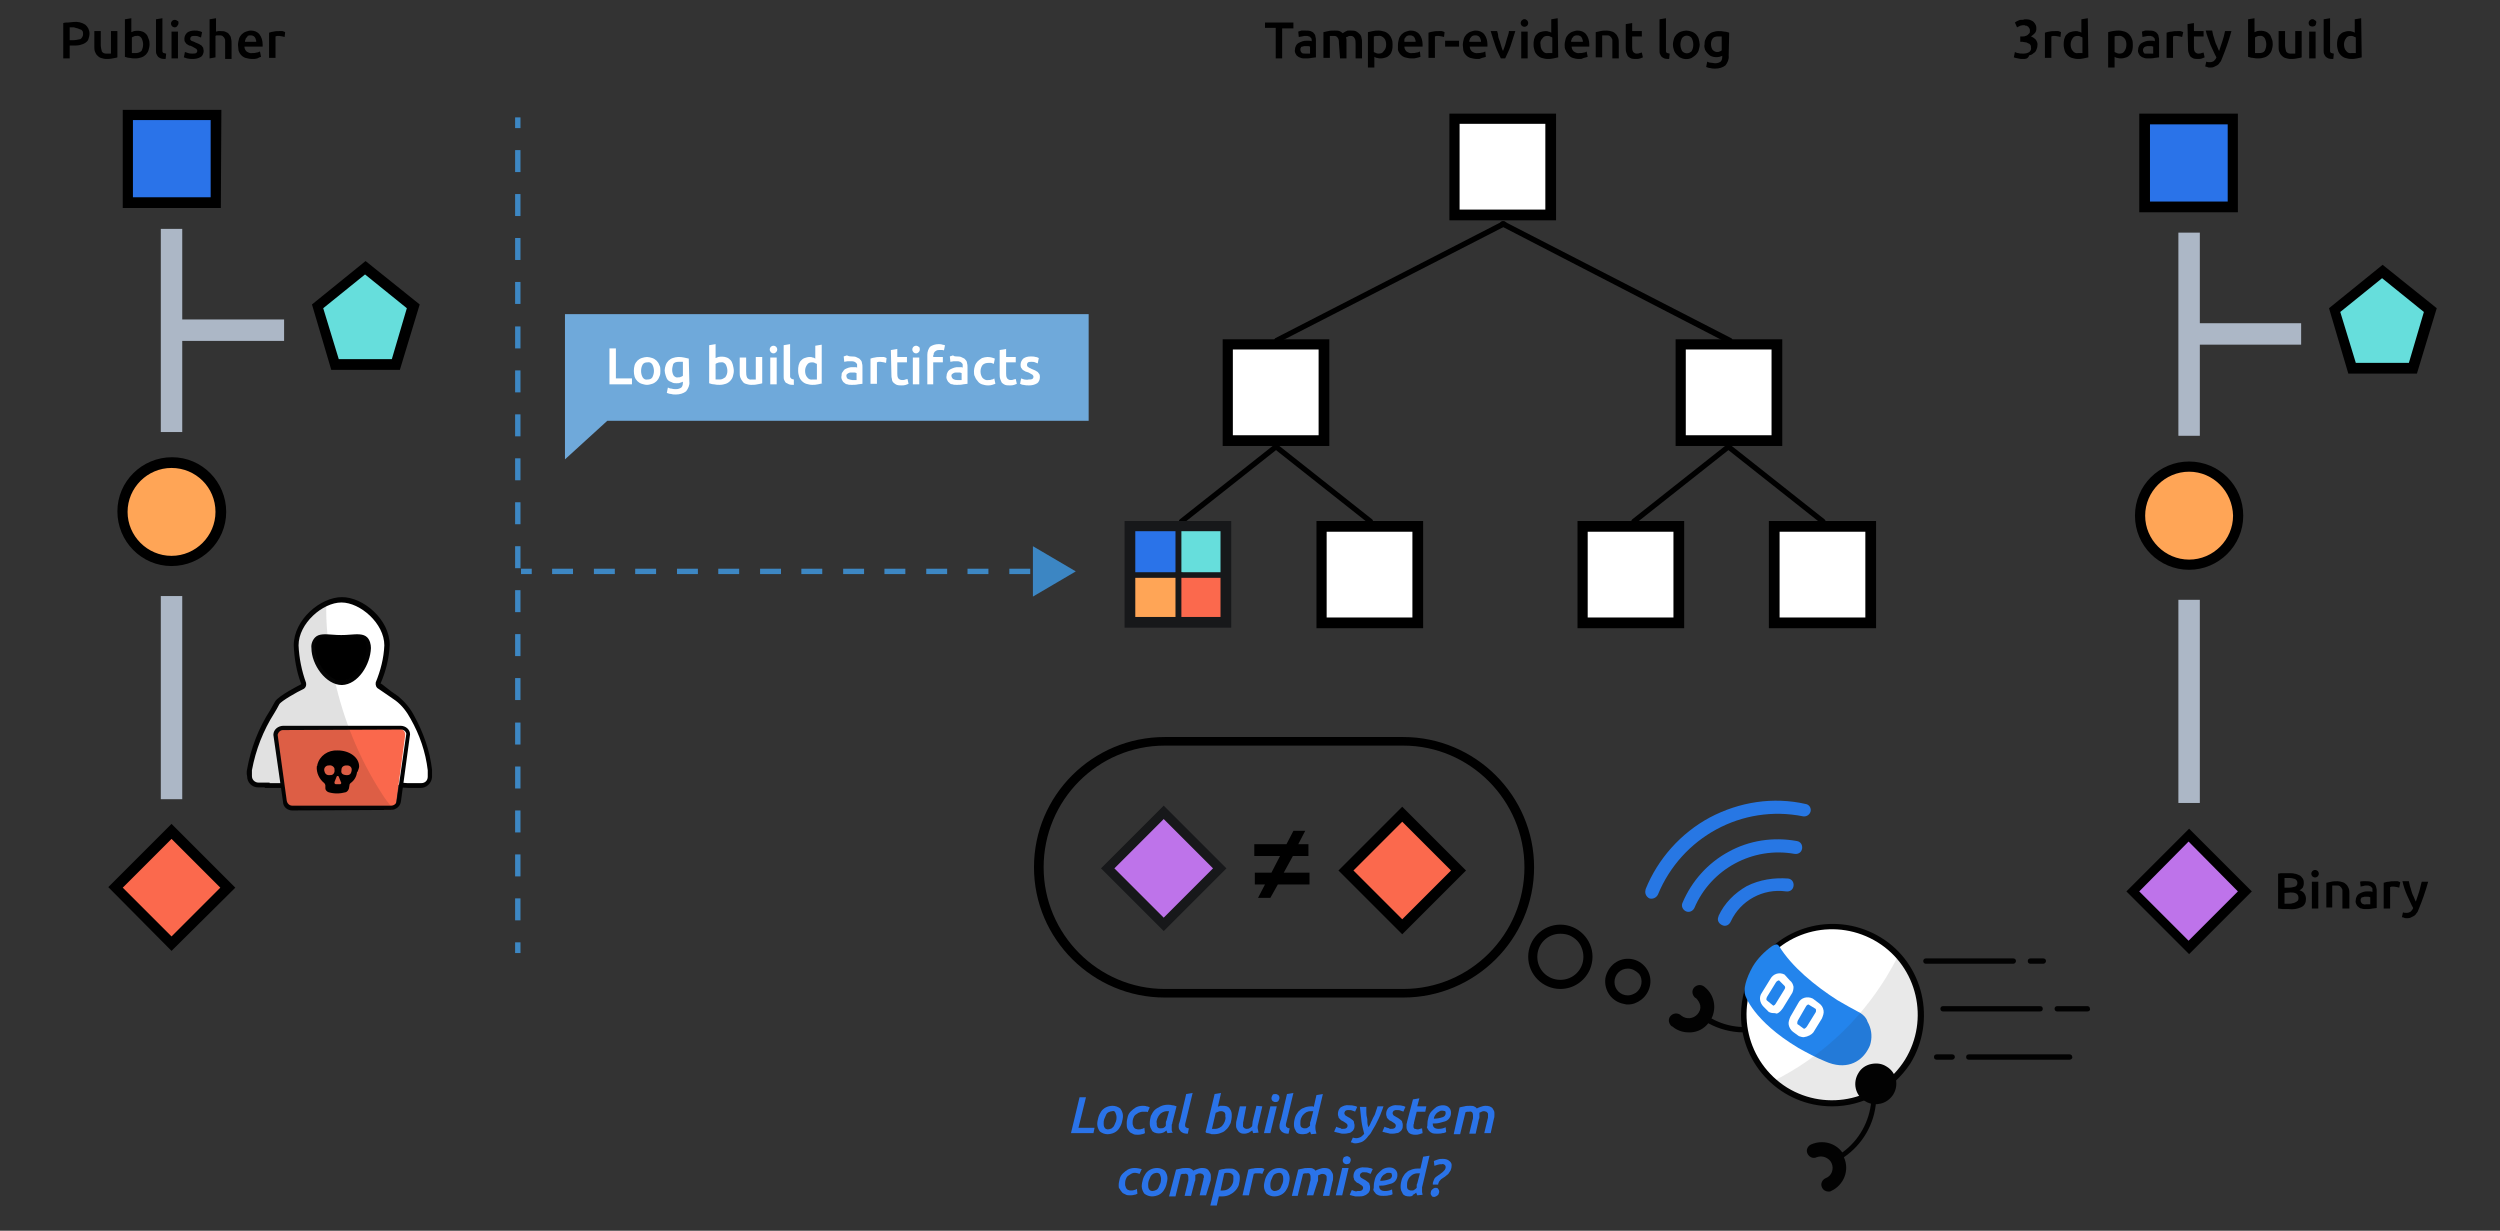 <svg enable-background="new 0 0 466.4 229.6" viewBox="0 0 466.4 229.6" xmlns="http://www.w3.org/2000/svg" xmlns:xlink="http://www.w3.org/1999/xlink"><rect x="0" y="0" width="466.4" height="229.6" fill="#333333" stroke="none"/><clipPath id="a"><path d="m58.3 118.2h11v9.6h-11z"/></clipPath><path d="m13.7 4.1c.8-.1 1.6.1 2.2.5.5.4.8 1 .8 1.7 0 .3-.1.7-.2 1s-.3.5-.6.7-.6.3-1 .4-.9.1-1.3.1h-.6v2.4h-1.2v-6.6c.3-.1.6-.1.9-.1zm.1 1c-.3 0-.6 0-.8 0v2.4h.6c.5 0 .9-.1 1.4-.2.3-.2.5-.6.5-.9 0-.2 0-.4-.1-.6-.1-.1-.2-.3-.4-.3-.2-.1-.3-.1-.5-.2-.3-.1-.5-.1-.7-.2z"/><path d="m21.9 10.7c-.2.1-.5.1-.9.2s-.8.1-1.2.1c-.3 0-.7-.1-1-.2s-.5-.3-.7-.5-.3-.5-.4-.7c-.1-.3-.1-.6-.1-.9v-2.9h1.2v2.6c0 .4.1.8.2 1.2.2.3.5.4.8.4h.5.4v-4.2h1.2z"/><path d="m27.9 8.3c0 .4-.1.7-.2 1.1-.1.3-.3.6-.5.8s-.5.4-.8.5-.7.2-1.1.2-.7 0-1.1-.1c-.3 0-.6-.1-.9-.2v-7l1.2-.2v2.6c.2-.1.3-.1.5-.2.5-.1 1.1-.1 1.6.1.3.1.5.3.7.5s.3.5.4.8c.2.4.2.8.2 1.1zm-1.2 0c0-.4-.1-.8-.3-1.2-.2-.3-.6-.5-.9-.4-.2 0-.4 0-.5.1-.1 0-.3.1-.4.2v2.9h.3.5c.4 0 .8-.2 1-.4.2-.4.3-.8.3-1.2z"/><path d="m30.9 11c-.3 0-.6 0-.9-.1-.2-.1-.4-.2-.5-.3s-.2-.3-.3-.5-.1-.4-.1-.7v-5.8l1.2-.2v5.8.4c0 .1.1.2.1.2.1.1.1.1.2.1s.2.1.4.1z"/><path d="m33.3 4.3c0 .2-.1.4-.2.5-.1.2-.3.3-.5.3s-.4-.1-.5-.2-.2-.3-.2-.5.1-.4.2-.5.3-.2.5-.2.4.1.5.2c.2 0 .2.2.2.4zm-.1 6.6h-1.2v-5h1.2z"/><path d="m35.9 10c.2 0 .5 0 .7-.1.1-.1.2-.2.2-.4s-.1-.3-.2-.4c-.2-.1-.5-.3-.7-.4s-.4-.2-.6-.2c-.2-.1-.3-.2-.5-.3-.1-.1-.2-.3-.3-.4-.1-.2-.1-.4-.1-.6 0-.4.2-.8.5-1.1.4-.3.9-.4 1.4-.4.3 0 .6 0 .8.1.2 0 .4.1.6.2l-.2 1c-.2-.1-.3-.1-.5-.2s-.5-.1-.7-.1-.4 0-.6.1c-.1.1-.2.2-.2.4v.2s.1.1.2.2.2.1.3.1c.1.1.3.1.4.2.2.1.5.2.7.3s.3.2.5.3c.1.1.2.3.3.4 0 .2.1.4.1.6 0 .4-.2.9-.5 1.1-.5.3-1 .4-1.5.4-.4 0-.7 0-1.1-.1l-.6-.2.2-1 .6.2c.3.1.6.1.8.1z"/><path d="m39.1 10.9v-7.3l1.2-.2v2.5c.1 0 .3-.1.4-.1h.5c.3 0 .7 0 1 .2.3.1.5.3.6.5.2.2.3.5.3.7.1.3.1.6.1 1v2.8h-1.2v-2.8c0-.2 0-.5 0-.7s-.1-.3-.2-.5c-.1-.1-.2-.2-.3-.3-.2-.1-.3-.1-.5-.1s-.3 0-.5 0c-.1 0-.2 0-.3.1v4z"/><path d="m44.4 8.4c0-.4.1-.8.2-1.2.1-.3.3-.6.5-.8s.5-.4.8-.5.6-.2.9-.2c.6 0 1.2.2 1.6.7s.6 1.2.6 1.9v.2.2h-3.4c0 .4.2.7.4.9.3.2.7.4 1.1.3.3 0 .5 0 .8-.1.2 0 .4-.1.6-.2l.2 1c-.1 0-.2.1-.3.1l-.4.2-.5.1c-.2 0-.4 0-.5 0-.4 0-.8-.1-1.2-.2-.6-.2-1.1-.7-1.3-1.4 0-.3-.1-.7-.1-1zm3.4-.6c0-.2 0-.3-.1-.5 0-.1-.1-.3-.2-.4s-.2-.2-.3-.2c-.1-.1-.3-.1-.5-.1s-.3 0-.5.1c0 .1-.1.2-.2.3s-.2.2-.2.4c-.1.1-.1.3-.1.4z"/><path d="m53.1 6.9c-.1 0-.3-.1-.4-.1-.2 0-.4-.1-.6-.1-.1 0-.3 0-.4 0l-.3.1v4h-1.2v-4.7c.3-.1.6-.2.8-.2.4-.1.8-.1 1.1-.1h.3.3l.3.1.2.1z"/><path d="m271.4 22.2h18v18h-18z" fill="#fff"/><path d="m290.3 41.1h-19.9v-19.9h19.9zm-18-2h16v-16h-16z"/><path d="m238.1 64.1c-.2 0-.4-.1-.4-.3-.1-.2 0-.5.2-.7l42.4-21.8c.2-.1.5 0 .7.2.1.2 0 .5-.2.7l-42.5 21.8c-.1 0-.1.1-.2.1z"/><path d="m322.7 64.1c-.1 0-.1 0-.2 0l-42.4-21.9c-.2-.1-.3-.4-.2-.7.1-.2.4-.3.7-.2l42.4 21.8c.2.1.3.4.2.7-.1.2-.3.3-.5.3z"/><path d="m313.5 64.2h18v18h-18z" fill="#fff"/><path d="m332.5 83.2h-19.9v-19.9h19.9zm-18-2h16v-16h-16z"/><path d="m295.2 98.2h18v18h-18z" fill="#fff"/><path d="m314.2 117.2h-19.9v-20h19.9zm-18-2h16v-16h-16z"/><path d="m331 98.2h18v18h-18z" fill="#fff"/><path d="m350 117.2h-20v-20h20zm-18-2h16v-16h-16z"/><path d="m304.8 97.8c-.3 0-.5-.2-.5-.5 0-.1.1-.3.2-.4l17.7-14c.2-.2.5-.1.7.1.2.2.1.5-.1.7l-17.7 14c-.1.1-.2.1-.3.1z"/><path d="m340.1 97.8c-.1 0-.2 0-.3-.1l-17.7-14c-.2-.2-.3-.5-.1-.7s.5-.3.7-.1l17.7 14c.2.2.3.5.1.7-.1.2-.2.2-.4.2z"/><path d="m229.1 64.2h18v18h-18z" fill="#fff"/><path d="m248 83.2h-19.9v-19.9h19.9zm-18-2h16v-16h-16z"/><path d="m220.4 97.8c-.3 0-.5-.2-.5-.5 0-.1.1-.3.2-.4l17.7-14c.2-.2.5-.1.7.1.2.2.1.5-.1.7l-17.7 14c-.1.1-.2.1-.3.1z"/><path d="m255.7 97.8c-.1 0-.2 0-.3-.1l-17.7-14c-.2-.2-.3-.5-.1-.7s.5-.3.7-.1l17.7 14c.2.2.2.5.1.7s-.3.2-.4.2z"/><path d="m246.6 98.2h18v18h-18z" fill="#fff"/><path d="m265.5 117.2h-19.9v-20h19.9zm-18-2h16v-16h-16z"/><path d="m211.2 98.5h8.9v8.9h-8.9z" fill="#2a73e9"/><path d="m220.6 107.8h-9.9v-9.8h9.9zm-8.9-1h7.9v-7.8h-7.9z" fill="#17181a"/><path d="m219.9 98.5h8.9v8.9h-8.9z" fill="#66dedc"/><path d="m229.2 107.8h-9.9v-9.8h9.9zm-8.8-1h7.9v-7.8h-7.9z" fill="#17181a"/><path d="m211.2 107.3h8.9v8.9h-8.9z" fill="#ffa556"/><path d="m220.6 116.7h-9.9v-9.9h9.9zm-8.9-1h7.9v-7.9h-7.9z" fill="#17181a"/><path d="m219.9 107.3h8.9v8.9h-8.9z" fill="#fb694d"/><path d="m229.2 116.7h-9.9v-9.9h9.9zm-8.8-1h7.9v-7.9h-7.9z" fill="#17181a"/><path d="m229.7 117.1h-19.9v-19.9h19.9zm-17.9-2h15.9v-16h-15.9z" fill="#17181a"/><path d="m203.1 78.5h-89.8l-7.9 7.2v-27.1h97.7z" fill="#6fa9da"/><path d="m117.9 70.6v1.1h-4.2v-6.7h1.2v5.6z" fill="#fff"/><path d="m123.2 69.2c0 .4 0 .7-.2 1.1-.1.3-.3.6-.5.8s-.5.4-.8.5-.7.2-1 .2-.7-.1-1-.2-.6-.3-.8-.5-.4-.5-.5-.8c-.2-.7-.2-1.5 0-2.2.1-.3.3-.6.5-.8s.5-.4.8-.5.7-.2 1-.2.7.1 1 .2.6.3.8.5.4.5.5.8c.2.3.2.7.2 1.1zm-1.2 0c0-.4-.1-.8-.3-1.2-.2-.3-.5-.5-.9-.4-.4 0-.7.1-.9.4-.4.7-.4 1.7 0 2.4.2.3.5.5.9.4.4 0 .7-.1.9-.4.2-.4.3-.8.3-1.2z" fill="#fff"/><path d="m128.6 71.2c.1.6-.2 1.3-.6 1.8-.5.4-1.2.6-1.9.6-.3 0-.6 0-.9-.1-.3 0-.5-.1-.8-.2l.2-1c.2.1.4.2.7.2.3.1.6.1.8.1.4 0 .7-.1 1-.3.2-.2.3-.5.3-.9v-.2c-.1.1-.3.1-.5.2s-.4.1-.7.1-.6 0-.9-.2c-.3-.1-.5-.2-.7-.4s-.3-.5-.4-.8-.2-.7-.2-1 .1-.7.2-1 .3-.6.5-.8.5-.4.8-.5.7-.2 1-.2c.4 0 .7 0 1.1.1.3.1.6.1.9.2zm-3.2-2.2c0 .4.1.8.3 1.1.2.2.5.4.8.3.2 0 .4 0 .5-.1.1 0 .3-.1.4-.2v-2.6h-.3c-.2 0-.3 0-.5 0-.4 0-.8.1-1 .4-.1.4-.2.7-.2 1.1z" fill="#fff"/><path d="m136.9 69.2c0 .4-.1.7-.2 1.1-.1.3-.3.6-.5.8s-.5.4-.8.5-.7.2-1.1.2-.7 0-1.1-.1c-.3 0-.6-.1-.9-.2v-7.1l1.2-.2v2.6c.2-.1.3-.1.5-.2.5-.1 1.1-.1 1.6.1.3.1.5.3.7.5s.3.5.4.8c.1.4.2.8.2 1.2zm-1.2 0c0-.4-.1-.8-.3-1.2-.2-.3-.6-.5-.9-.4-.2 0-.4 0-.6.1-.1 0-.3.1-.4.2v2.9h.3.5c.4 0 .7-.2 1-.4.3-.4.4-.8.4-1.2z" fill="#fff"/><path d="m142.2 71.5c-.2.1-.5.1-.9.2s-.8.1-1.2.1c-.3 0-.7-.1-1-.2s-.5-.3-.6-.5c-.2-.2-.3-.5-.4-.7-.1-.3-.1-.6-.1-.9v-2.8h1.2v2.6c0 .4 0 .8.2 1.2.2.2.5.4.8.3h.4.4v-4.2h1.2z" fill="#fff"/><path d="m145 65.2c0 .2-.1.4-.2.5-.3.3-.7.3-1 0-.1-.1-.2-.3-.2-.5s.1-.4.2-.5.3-.2.5-.2.4.1.5.2.2.3.2.5zm-.1 6.5h-1.2v-5h1.2z" fill="#fff"/><path d="m148.1 71.8c-.3 0-.6 0-.9-.1-.2-.1-.4-.2-.6-.3-.1-.1-.2-.3-.3-.5s-.1-.4-.1-.7v-5.8l1.2-.2v5.8.3c0 .1.1.2.1.2l.2.2c.1 0 .3.1.4.1z" fill="#fff"/><path d="m153.5 71.5c-.3.1-.6.1-.9.2-.4.1-.7.1-1.1.1s-.7-.1-1.1-.2c-.3-.1-.6-.3-.8-.5s-.4-.5-.5-.8-.2-.7-.2-1.1 0-.7.1-1.1c.1-.3.2-.6.4-.8s.4-.4.7-.5.6-.2.9-.2c.2 0 .4 0 .6.1.2 0 .3.1.5.2v-2.4l1.2-.2v7.2zm-3.3-2.3c0 .4.1.9.4 1.2.2.3.6.5 1 .4h.5.3v-2.9c-.1-.1-.3-.1-.4-.2-.2-.1-.4-.1-.5-.1-.4 0-.7.1-.9.4-.3.4-.4.8-.4 1.2z" fill="#fff"/><path d="m158.9 66.5c.3 0 .7 0 1 .2.2.1.5.2.6.4.2.2.3.4.3.6.1.3.1.5.1.8v3.1l-.8.1c-.4.1-.8.1-1.2.1-.3 0-.6 0-.8-.1-.2 0-.4-.1-.6-.3-.2-.1-.3-.3-.4-.5s-.2-.5-.1-.8c0-.3 0-.5.2-.7.1-.2.3-.4.4-.5.2-.1.4-.2.7-.3s.5-.1.8-.1h.4c.2 0 .3 0 .4.1v-.2c0-.1 0-.3 0-.4s-.1-.2-.2-.3-.2-.2-.3-.2c-.2-.1-.3-.1-.5-.1s-.5 0-.8 0c-.2 0-.4.1-.6.1l-.1-1c.2-.1.4-.1.6-.2.4.2.7.2.9.2zm.1 4.4h.8v-1.3l-.3-.1c-.1 0-.3 0-.4 0h-.4c-.1 0-.2 0-.4.1-.1.1-.2.1-.3.2s-.1.2-.1.3c0 .2.1.5.3.6.3.1.6.2.8.2z" fill="#fff"/><path d="m165.3 67.7c-.1 0-.3-.1-.4-.1-.2 0-.4-.1-.6-.1-.1 0-.3 0-.4 0l-.3.1v4h-1.2v-4.7c.3-.1.6-.2.8-.2.4-.1.8-.1 1.1-.1h.3.3l.3.1.2.1z" fill="#fff"/><path d="m166.2 65.3 1.2-.2v1.5h1.8v1h-1.8v2.1c0 .3 0 .6.2.9.2.2.4.3.7.3.2 0 .4 0 .6-.1.1 0 .3-.1.4-.1l.2.9c-.2.1-.3.1-.5.2-.3.1-.5.1-.8.1s-.6 0-.9-.1c-.2-.1-.4-.2-.6-.4s-.3-.4-.3-.7c-.1-.3-.1-.6-.1-.9z" fill="#fff"/><path d="m171.6 65.2c0 .2-.1.4-.2.5-.3.3-.7.3-1 0-.1-.1-.2-.3-.2-.5s.1-.4.2-.5.3-.2.5-.2.4.1.5.2c.2.1.2.3.2.5zm-.1 6.5h-1.2v-5h1.2z" fill="#fff"/><path d="m175.1 64.2c.2 0 .5 0 .7.1.2 0 .3.1.5.1l-.2 1c-.1-.1-.2-.1-.4-.1s-.3 0-.5 0-.3 0-.5.1c-.1.1-.2.1-.3.2s-.1.2-.2.3c0 .1 0 .3-.1.4v.3h1.8v1h-1.8v4.1h-1.1v-5.5c0-.6.2-1.1.5-1.5.4-.3 1-.5 1.6-.5z" fill="#fff"/><path d="m178.5 66.5c.3 0 .7 0 1 .2.2.1.5.2.6.4.2.2.3.4.3.6.1.3.1.5.1.8v3.1l-.8.1c-.4.1-.8.1-1.2.1-.3 0-.6 0-.8-.1-.2 0-.5-.1-.6-.3-.2-.1-.3-.3-.4-.5s-.2-.5-.1-.8c0-.3.1-.5.2-.7s.3-.4.5-.5.4-.2.7-.3.5-.1.8-.1h.4c.2 0 .3 0 .4.1v-.2c0-.1 0-.3 0-.4s-.1-.2-.2-.3-.2-.2-.3-.2c-.2-.1-.3-.1-.5-.1s-.5 0-.7 0-.4.1-.6.1l-.1-1c.2-.1.4-.1.6-.2.2.2.5.2.7.2zm.1 4.4h.8v-1.3l-.3-.1c-.1 0-.3 0-.4 0s-.3 0-.4 0-.2 0-.4.1c-.1.1-.2.1-.3.2s-.1.2-.1.3c0 .2.1.4.3.6.4.2.6.2.8.2z" fill="#fff"/><path d="m181.7 69.2c0-.3.1-.7.2-1s.3-.6.5-.8.5-.4.8-.6c.3-.1.7-.2 1-.2.5 0 .9.1 1.4.3l-.2 1c-.1-.1-.3-.1-.5-.2-.2 0-.4 0-.5 0-.4 0-.8.1-1.1.4-.5.7-.5 1.7 0 2.4.3.3.7.5 1.1.4.2 0 .4 0 .6-.1.2 0 .3-.1.5-.2l.2 1c-.2.1-.4.1-.6.2-.3.1-.5.1-.8.1-.4 0-.8-.1-1.1-.2s-.6-.3-.8-.6c-.2-.2-.4-.5-.5-.8-.2-.3-.2-.7-.2-1.1z" fill="#fff"/><path d="m186.5 65.3 1.2-.2v1.5h1.8v1h-1.8v2.1c0 .3 0 .6.2.9.2.2.4.3.6.3s.4 0 .6-.1c.1 0 .3-.1.4-.1l.2.9c-.2.1-.3.1-.5.2-.3.1-.5.1-.8.1s-.6 0-.9-.1c-.2-.1-.4-.2-.6-.4-.1-.2-.2-.4-.3-.7s-.1-.6-.1-.9z" fill="#fff"/><path d="m191.9 70.8c.2 0 .5 0 .7-.1.1-.1.2-.2.2-.4s-.1-.3-.2-.4c-.2-.1-.5-.3-.7-.4l-.6-.2c-.2-.1-.3-.2-.5-.3-.1-.1-.2-.3-.3-.4-.1-.2-.1-.4-.1-.6 0-.4.2-.8.5-1.1.4-.3.9-.4 1.4-.4.3 0 .6 0 .9.1.2 0 .4.1.6.2l-.2 1c-.2-.1-.3-.1-.5-.2s-.5-.1-.7-.1-.4 0-.6.1c-.1.1-.2.2-.2.4v.2s.1.1.1.2c.1.1.2.1.3.2s.3.1.4.2c.2.1.5.2.7.3s.3.2.5.3c.1.1.2.3.3.4.1.2.1.4.1.6 0 .4-.2.9-.5 1.1-.5.3-1 .4-1.5.4-.4 0-.7 0-1.1-.1-.2 0-.4-.1-.6-.2l.2-1c.2.1.4.1.6.2.2 0 .5.1.8 0z" fill="#fff"/><path d="m377.5 11c-.2 0-.4 0-.5 0l-.5-.1-.5-.1c-.1 0-.2-.1-.3-.1l.2-1c.2.1.4.2.6.2.3.1.6.1 1 .1s.8-.1 1.1-.3c.2-.2.4-.5.3-.8 0-.2 0-.4-.1-.5s-.2-.3-.4-.3c-.2-.1-.3-.2-.5-.2s-.4-.1-.6-.1h-.4v-1h.5c.2 0 .3 0 .5-.1.1 0 .3-.1.4-.2s.2-.2.3-.3.1-.3.1-.5c0-.1 0-.3-.1-.4s-.1-.2-.2-.3-.2-.1-.3-.2c-.1 0-.3 0-.4-.1-.3 0-.5 0-.8.1-.2.1-.4.2-.6.3l-.4-.9c.1-.1.2-.1.3-.2s.3-.1.4-.2c.2-.1.3-.1.5-.1s.4 0 .6-.1c.3 0 .7 0 1 .1.2.1.5.2.7.4s.3.4.4.6.1.5.1.7c0 .3-.1.6-.3.8s-.4.4-.7.6c.3.1.6.3.9.6.2.3.4.7.3 1.1 0 .3-.1.6-.2.8-.1.3-.3.5-.5.6-.2.2-.5.4-.8.4-.3.7-.7.7-1.1.7z"/><path d="m384.4 6.9c-.1 0-.3-.1-.4-.1-.2 0-.4-.1-.6-.1-.1 0-.3 0-.4 0l-.3.1v4h-1.2v-4.7c.3-.1.6-.2.8-.2.4-.1.8-.1 1.1-.1h.3.3l.3.1.2.1z"/><path d="m389.6 10.7c-.3.1-.6.1-.9.2-.4.1-.7.1-1.1.1s-.7-.1-1.1-.2c-.3-.1-.6-.3-.8-.5s-.4-.5-.5-.8c-.1-.4-.2-.7-.2-1.1s0-.7.1-1.1c.1-.3.2-.6.4-.8s.4-.4.7-.5.7-.2 1-.2c.2 0 .4 0 .6.1.2 0 .3.1.5.2v-2.5l1.2-.2zm-3.3-2.4c0 .4.1.9.4 1.2.2.3.6.5 1 .4h.5.3v-2.9c-.1-.1-.3-.1-.4-.2-.2-.1-.4-.1-.5-.1-.4 0-.7.1-.9.4-.3.4-.4.8-.4 1.2z"/><path d="m397.9 8.3c0 .4 0 .7-.1 1.1-.1.3-.2.6-.4.8s-.4.4-.7.5-.6.2-1 .2c-.2 0-.4 0-.7-.1-.2 0-.3-.1-.5-.2v2h-1.2v-6.6c.7-.2 1.3-.3 2-.3.4 0 .7.1 1.1.2.3.1.6.3.8.5s.4.5.5.8c.2.4.2.8.2 1.1zm-1.2 0c0-.4-.1-.9-.4-1.2s-.7-.5-1.1-.4h-.3c-.1 0-.2 0-.4.1v2.9c.1.1.3.1.4.2.2.1.4.1.5.1.4 0 .7-.1.9-.4.3-.4.4-.8.4-1.3z"/><path d="m400.8 5.7c.3 0 .7 0 1 .1.2.1.5.2.6.4.2.2.3.4.3.6.1.3.1.5.1.8v3.1l-.8.1c-.4.1-.8.1-1.2.1-.3 0-.6 0-.8-.1s-.4-.1-.6-.3c-.2-.1-.3-.3-.4-.5s-.2-.5-.1-.8c0-.3.1-.5.2-.7s.3-.4.5-.5.4-.2.7-.3.5-.1.8-.1h.4c.2 0 .3 0 .5.1 0-.1 0-.3 0-.4s-.1-.2-.2-.3-.2-.2-.3-.2c-.2-.1-.3-.1-.5-.1-.3 0-.5 0-.8.1-.2 0-.4.1-.5.1l-.1-1c.2-.1.4-.1.6-.2zm.1 4.3h.8v-1.3l-.3-.1c-.3 0-.5 0-.8 0-.1 0-.2.1-.4.1-.1.1-.2.1-.3.3-.1.1-.1.2-.1.4s.1.4.3.6z"/><path d="m407.1 6.9c-.1 0-.3-.1-.4-.1-.2 0-.4-.1-.6-.1-.1 0-.3 0-.4 0l-.3.1v4h-1.2v-4.7c.3-.1.6-.2.9-.2.4-.1.7-.1 1.1-.1h.3.3l.3.1.2.1z"/><path d="m408.1 4.5 1.2-.2v1.5h1.8v1h-1.8v2c0 .3 0 .6.2.9.2.2.4.3.6.3s.4 0 .6-.1l.4-.1.2.9c-.2.1-.3.1-.5.2s-.5.1-.7.1c-.3 0-.6 0-.9-.1-.2-.1-.4-.2-.6-.4-.1-.2-.2-.4-.3-.7s-.1-.6-.1-.9z"/><path d="m416.3 5.8c-.5 1.8-1.1 3.5-1.8 5.2-.1.3-.2.5-.4.7-.1.2-.3.4-.5.5s-.4.2-.6.3-.5.1-.7.1-.4 0-.5-.1c-.1 0-.3-.1-.4-.1l.2-.9c.2.1.5.1.7.1.3 0 .5-.1.7-.2.2-.2.4-.4.5-.7-.4-.7-.7-1.5-1.1-2.3-.3-.9-.7-1.8-.9-2.7h1.2c.1.3.1.6.2.9s.2.6.3 1 .2.6.4 1 .2.6.4.9c.2-.6.4-1.2.6-1.8s.4-1.3.5-1.9z"/><path d="m424 8.3c0 .4-.1.7-.2 1.1-.1.3-.3.6-.5.8s-.5.4-.8.5-.7.2-1.1.2-.7 0-1.1-.1c-.3 0-.6-.1-.9-.2v-7l1.2-.2v2.6c.2-.1.3-.1.5-.2.5-.1 1.1-.1 1.6.1.3.1.5.3.7.5s.3.5.4.8c.2.4.2.8.2 1.1zm-1.2 0c0-.4-.1-.8-.3-1.2-.2-.3-.6-.5-.9-.4-.2 0-.4 0-.5.1-.1 0-.3.1-.4.2v2.9h.3.5c.4 0 .8-.1 1-.4.2-.4.3-.8.3-1.2z"/><path d="m429.4 10.7c-.2.1-.5.1-.9.2s-.8.1-1.2.1c-.3 0-.7-.1-1-.2s-.5-.3-.7-.5-.3-.5-.4-.7c-.1-.3-.1-.6-.1-.9v-2.9h1.2v2.6c0 .4.1.8.2 1.2.2.3.5.4.8.4h.5.4v-4.2h1.2z"/><path d="m432.1 4.3c0 .2-.1.4-.2.5-.3.2-.7.2-1 0-.1-.1-.2-.3-.2-.5s.1-.4.2-.5c.3-.3.7-.3 1 0 .2.1.3.3.2.5zm-.1 6.6h-1.2v-5h1.2z"/><path d="m435.3 11c-.3 0-.6 0-.9-.1-.2-.1-.4-.2-.5-.3s-.2-.3-.3-.5-.1-.4-.1-.7v-5.8l1.2-.2v5.8.4c0 .1.1.2.1.2.1.1.1.1.2.1s.2.1.4.1z"/><path d="m440.6 10.7c-.3.1-.6.1-.9.2-.4.1-.7.1-1.1.1s-.7-.1-1.1-.2c-.3-.1-.6-.3-.8-.5s-.4-.5-.5-.8c-.1-.4-.2-.7-.2-1.1s0-.7.1-1.1c.1-.3.2-.6.4-.8s.4-.4.7-.5.6-.2 1-.2c.2 0 .4 0 .6.1.2 0 .3.1.5.2v-2.5l1.2-.2zm-3.3-2.4c0 .4.1.9.4 1.2.2.3.6.5 1 .4h.5.3v-2.9c-.1-.1-.3-.1-.4-.2-.2-.1-.4-.1-.5-.1-.4 0-.7.1-.9.4-.3.4-.4.8-.4 1.2z"/><path d="m427 169.6h-1.1c-.3 0-.6-.1-.9-.1v-6.5l.5-.1h.5.5.5c.4 0 .8 0 1.1.1.3 0 .6.2.9.3.2.1.4.3.6.6s.2.6.2.9-.1.6-.2.8c-.2.2-.4.4-.6.5.4.1.7.3.9.6s.3.6.3 1c0 .6-.2 1.2-.8 1.5-.8.4-1.6.5-2.4.4zm-.8-4h.9c.4 0 .7-.1 1.1-.2.4-.2.5-.7.3-1.1-.1-.1-.2-.2-.3-.3-.3-.1-.7-.2-1.1-.2h-.5-.4zm0 1v2h.4.4c.2 0 .5 0 .7-.1.2 0 .4-.1.6-.2s.3-.2.4-.3c.1-.2.1-.3.1-.5 0-.3-.1-.6-.4-.8-.4-.2-.7-.2-1.1-.2z"/><path d="m432.6 163c0 .2-.1.4-.2.5s-.3.2-.5.2-.4-.1-.5-.2-.2-.3-.2-.5.1-.4.2-.5.3-.2.5-.2.4.1.5.2.2.3.2.5zm-.1 6.5h-1.2v-5h1.2z"/><path d="m434 164.7c.3-.1.6-.1.9-.2.4-.1.8-.1 1.2-.1.3 0 .7.1 1 .2s.5.3.7.5.3.5.4.7c.1.3.1.6.1.9v2.8h-1.3v-2.7c0-.2 0-.5 0-.7s-.1-.3-.2-.5c-.1-.1-.2-.2-.3-.3-.2-.1-.3-.1-.5-.1h-.5-.4v4.1h-1.1z"/><path d="m441.3 164.4c.3 0 .7 0 1 .1.5.1.9.5 1 1 .1.3.1.5.1.8v3.1l-.8.1c-.4.1-.8.1-1.2.1-.3 0-.6 0-.8-.1-.2 0-.4-.1-.6-.3-.2-.1-.3-.3-.4-.5s-.2-.5-.1-.8c0-.3.1-.5.2-.7s.3-.4.5-.5.4-.2.7-.3.5-.1.8-.1h.4c.2 0 .3 0 .5.1v-.2c0-.1 0-.3 0-.4s-.1-.2-.2-.3-.2-.2-.3-.2c-.2-.1-.3-.1-.5-.1s-.5 0-.7.1c-.2 0-.4.1-.5.1l-.1-.9c.2-.1.4-.1.6-.1-.2 0 .1 0 .4 0zm.1 4.3h.8v-1.3l-.3-.1c-.1 0-.3 0-.4 0h-.4c-.1 0-.2.1-.4.1-.1 0-.2.1-.2.2-.1.1-.1.2-.1.4s.1.4.3.6c.2.1.5.2.7.1z"/><path d="m447.6 165.6c-.1 0-.3-.1-.4-.1-.2 0-.4-.1-.6-.1-.1 0-.3 0-.4 0l-.3.1v4h-1.2v-4.8c.3-.1.6-.2.9-.2.4-.1.7-.1 1.1-.1h.3.3l.3.1.2.1z"/><path d="m453 164.5c-.5 1.8-1.1 3.5-1.8 5.2-.1.3-.2.5-.4.7-.1.2-.3.4-.5.5s-.4.2-.6.3-.5.1-.7.1-.4 0-.5-.1c-.1 0-.3-.1-.4-.1l.2-.9c.2.1.4.1.7.1s.5-.1.7-.2c.2-.2.4-.4.5-.7-.4-.7-.7-1.5-1.1-2.3-.4-.9-.7-1.8-.9-2.7h1.2c.1.3.1.6.2.9s.2.6.3 1 .2.6.4 1 .2.6.4.9c.2-.6.4-1.2.6-1.8s.3-1.3.5-1.9z"/><path d="m400.2 22.2h16.4v16.4h-16.4z" fill="#2a73e9"/><path d="m417.5 39.6h-18.4v-18.4h18.4zm-16.4-2h14.5v-14.4h-14.5z"/><path d="m444.5 50.7 8.9 7.2-3.2 10.8h-11.4l-3.2-10.8z" fill="#66dedc"/><path d="m450.9 69.7h-12.8l-3.6-12.2 10-8.1 10.1 8.1zm-11.4-2h9.9l2.8-9.5-7.8-6.3-7.8 6.3z"/><path d="m429.3 60.3h-18.9v-16.9h-4v37.9h4v-17h18.9z" fill="#acb7c6"/><path d="m406.4 111.9h4v37.9h-4z" fill="#acb7c6"/><path d="m400.9 158.9h14.8v14.8h-14.8z" fill="#be73ea" transform="matrix(.707 -.707 .707 .707 1.975 337.45)"/><path d="m408.4 178-11.7-11.7 11.7-11.7 11.7 11.7zm-9.3-11.7 9.2 9.2 9.2-9.2-9.2-9.3z"/><circle cx="408.4" cy="96.2" fill="#ffa556" r="9.2"/><path d="m408.4 106.3c-5.6 0-10.1-4.5-10.1-10.1s4.5-10.1 10.1-10.1 10.1 4.5 10.1 10.1c0 5.6-4.6 10.1-10.1 10.1zm0-18.3c-4.5 0-8.2 3.7-8.2 8.2s3.7 8.2 8.2 8.2 8.2-3.7 8.2-8.2c-.1-4.5-3.7-8.2-8.2-8.2z"/><g fill="#2a73e9"><path d="m204.2 210.4-.2 1h-4.2l1.6-6.7h1.2l-1.4 5.7z"/><path d="m206.6 211.6c-.5 0-1-.2-1.4-.5-.3-.4-.5-.9-.5-1.4 0-.4.1-.8.2-1.2s.3-.8.5-1.1.5-.6.9-.8.8-.3 1.3-.3 1 .2 1.4.5c.3.4.5.9.5 1.4 0 .4-.1.8-.2 1.2s-.3.8-.5 1.1-.5.6-.9.8-.9.3-1.3.3zm.9-4.3c-.2 0-.5.1-.7.2s-.4.3-.5.6c-.1.2-.2.5-.3.7-.1.3-.1.5-.1.8s0 .5.2.8c.1.2.4.3.6.3s.5-.1.7-.2c.2-.2.4-.3.5-.6.1-.2.2-.5.3-.7.1-.3.1-.5.1-.8s-.1-.5-.2-.8-.4-.4-.6-.3z"/><path d="m210.2 209.5c0-.4.1-.8.2-1.2s.3-.7.6-1 .6-.5.9-.7c.4-.2.8-.3 1.3-.3.2 0 .5 0 .7.1.2 0 .4.1.6.2l-.4.9c-.1-.1-.3-.1-.4-.1-.2 0-.3 0-.5 0-.3 0-.5.1-.8.2-.2.1-.4.3-.6.4-.2.2-.3.4-.4.7s-.1.6-.1.8 0 .3.1.5c0 .1.1.3.2.4s.2.2.3.2c.2.1.4.1.5.1.2 0 .4 0 .6-.1.2 0 .3-.1.5-.2l.1 1c-.2.1-.4.2-.6.2-.3.1-.6.1-.8.1-.3 0-.6 0-.9-.2-.2-.1-.5-.2-.6-.4-.2-.2-.3-.4-.4-.6-.1-.3-.1-.6-.1-1z"/><path d="m218.7 209.5c0 .1 0 .2-.1.3v.5s0 .4 0 .5c0 .2.1.4.2.5l-1 .1c-.1-.2-.1-.3-.2-.5-.2.2-.4.3-.6.4-.5.2-1.1.2-1.6 0-.2-.1-.4-.2-.5-.4s-.2-.4-.3-.6c-.1-.3-.1-.5-.1-.8 0-.4.1-.9.2-1.3.2-.4.4-.8.7-1.1s.7-.5 1.1-.7.9-.3 1.4-.3c.3 0 .5 0 .8.1.3 0 .5.1.8.2zm-.6-2.2c-.1 0-.3 0-.4 0-.3 0-.6.1-.8.2s-.5.3-.6.5c-.2.2-.3.5-.4.7-.1.3-.2.6-.1.8v.4c0 .1.1.2.1.3.1.1.1.2.2.2.1.1.3.1.4.1.2 0 .4 0 .6-.1s.3-.2.4-.4c0-.2 0-.3 0-.5 0-.1 0-.3.1-.4z"/><path d="m221.6 211.5c-.3 0-.5 0-.8-.1-.2-.1-.4-.2-.5-.3s-.2-.3-.3-.4c-.1-.2-.1-.4-.1-.6s0-.4.1-.6.1-.4.2-.7l1.1-4.7 1.2-.2-.6 2.5c-.2.8-.4 1.7-.6 2.5 0 .1-.1.3-.1.4s-.1.3-.1.4v.3c0 .2.1.3.3.4.1 0 .2.1.4.1z"/><path d="m228.1 206.3c.3 0 .5 0 .8.1.2.1.4.2.5.4s.3.4.3.6c.1.2.1.5.1.8 0 .4-.1.9-.2 1.3-.2.4-.4.8-.7 1.1s-.6.6-1 .7c-.4.2-.9.3-1.4.3h-.3c-.1 0-.3 0-.4-.1-.2 0-.3-.1-.5-.1s-.3-.1-.4-.2l1.7-7.1 1.2-.2-.6 2.6c.1-.1.3-.1.4-.2zm-1.4 4.3c.3 0 .6-.1.8-.2s.5-.3.6-.5c.2-.2.3-.5.4-.7.1-.3.2-.6.1-.9 0-.1 0-.3 0-.4s-.1-.2-.1-.3c-.1-.1-.2-.2-.3-.2-.1-.1-.3-.1-.4-.1-.2 0-.3 0-.5.1s-.3.1-.5.2l-.7 3h.2z"/><path d="m235.5 206.4-.7 3c0 .1-.1.3-.1.4-.1.3-.1.7 0 1 0 .2.1.4.1.5l-1 .1c0-.1-.1-.2-.1-.2 0-.1 0-.2-.1-.3-.2.1-.4.3-.6.4-.3.1-.5.2-.8.2-.2 0-.5 0-.7-.1s-.4-.2-.5-.4c-.1-.1-.2-.3-.3-.5s-.1-.4-.1-.6c0-.3 0-.6.1-.9l.6-2.6h1.2l-.5 2.6c-.1.3-.1.5-.1.8v.3s0 .2.1.2l.2.2c.1 0 .2.1.3.1.2 0 .4 0 .6-.1s.3-.2.5-.4c0-.3.1-.6.1-.9l.7-2.9z"/><path d="m237 211.4h-1.2l1.2-5h1.2zm.9-5.8c-.2 0-.3-.1-.5-.2-.1-.1-.2-.3-.2-.5s.1-.4.2-.6.3-.2.6-.2c.2 0 .3.1.5.2.1.1.2.3.2.5s-.1.4-.2.6c-.2.2-.4.2-.6.2z"/><path d="m240.4 211.5c-.3 0-.5 0-.8-.1-.2-.1-.4-.2-.5-.3s-.2-.3-.3-.4c-.1-.2-.1-.4-.1-.6s0-.4.1-.6c0-.2.1-.4.2-.7l1.1-4.7 1.2-.2-.6 2.5c-.2.8-.4 1.7-.6 2.5 0 .1-.1.3-.1.4s-.1.3-.1.4v.3s0 .2.1.2l.2.2c.1 0 .2.1.4.1z"/><path d="m243.1 211.6c-.3 0-.5 0-.8-.1-.2-.1-.4-.2-.5-.4s-.2-.4-.3-.6c-.1-.3-.1-.5-.1-.8 0-.4.1-.9.2-1.2.1-.4.4-.8.6-1.1.3-.3.6-.6 1-.7.4-.2.9-.3 1.4-.3h.2c.1 0 .2 0 .3.1l.5-2.2 1.2-.2-1.3 5.5c0 .1-.1.3-.1.4v.4c0 .4.1.7.2 1.1l-1 .1c-.1-.2-.1-.3-.2-.5-.2.2-.4.3-.6.4-.1 0-.4.1-.7.1zm1.9-4.3c-.1 0-.3 0-.5 0-.3 0-.6.1-.8.2s-.4.3-.6.5-.3.5-.4.7c-.1.3-.1.5-.1.8v.4c0 .1.1.2.1.3.1.1.2.2.3.2.1.1.3.1.4.1.2 0 .4 0 .5-.1.2-.1.3-.2.5-.4 0-.1 0-.3 0-.4s0-.3.1-.4z"/><path d="m250.4 210.6c.3 0 .5 0 .7-.1s.3-.3.3-.5-.1-.3-.2-.4c-.2-.1-.4-.3-.6-.4l-.4-.2c-.1-.1-.2-.2-.3-.3s-.2-.2-.2-.4c-.1-.2-.1-.3-.1-.5 0-.5.2-.9.5-1.2.5-.3 1-.5 1.6-.4.3 0 .6 0 .9.1.2 0 .4.1.6.2l-.4.9c-.1-.1-.3-.1-.5-.2s-.4-.1-.6-.1c-.1 0-.2 0-.3 0s-.2 0-.3.1c-.1 0-.2.1-.2.2-.1.1-.1.2-.1.3s.1.3.2.4c.2.1.3.2.5.3s.4.2.5.3.3.2.4.3.2.2.2.4.1.3.1.5 0 .5-.1.7-.2.4-.4.5c-.2.2-.4.3-.7.3-.3.1-.6.1-.9.1-.2 0-.4 0-.6-.1-.2 0-.3-.1-.5-.1-.1 0-.2-.1-.4-.1-.1 0-.2-.1-.2-.1l.4-.9.2.1.3.1c.1 0 .2.1.4.1-.1.1.1.1.2.1z"/><path d="m258.1 206.4c-.1.4-.3.8-.4 1.1s-.3.8-.5 1.2-.4.8-.6 1.2-.5.8-.7 1.2-.4.6-.6.8c-.2.3-.4.5-.6.7s-.5.4-.8.5-.7.2-1 .2c-.2 0-.4 0-.5-.1-.1 0-.3-.1-.4-.1l.4-.9c.1.1.2.1.3.1.4.1.8 0 1.2-.2.2-.2.5-.4.6-.6-.2-.8-.4-1.5-.5-2.3-.1-.9-.2-1.8-.3-2.7h1.2v.9s0 .7.1 1 .1.7.1 1 .1.6.2.9c.2-.3.4-.7.5-1 .2-.3.3-.7.5-1s.3-.7.4-1 .2-.6.3-.9z"/><path d="m259.4 210.6c.3 0 .5 0 .7-.1s.3-.3.3-.5-.1-.3-.2-.4c-.2-.1-.4-.3-.6-.4-.1-.1-.3-.1-.4-.2s-.2-.2-.3-.3-.2-.2-.2-.4c-.1-.2-.1-.3-.1-.5 0-.5.2-.9.5-1.2.5-.3 1-.5 1.6-.4.3 0 .6 0 .9.1.2 0 .4.1.6.2l-.4.9c-.1-.1-.3-.1-.5-.2s-.4-.1-.6-.1c-.1 0-.2 0-.3 0s-.2 0-.3.1c-.1 0-.2.1-.2.2-.1.1-.1.2-.1.3s.1.3.2.4c.2.1.3.2.5.3s.4.2.5.3.3.2.4.3.2.2.2.4c.1.2.1.3.1.5s0 .5-.1.7-.2.4-.4.5c-.2.2-.4.3-.7.3-.3.1-.6.1-.9.1-.2 0-.4 0-.6-.1-.2 0-.3-.1-.5-.1-.1 0-.2-.1-.4-.1-.1 0-.2-.1-.2-.1l.4-.9.2.1.3.1c.1 0 .3.1.4.1-.1.1.1.1.2.1z"/><path d="m263.6 205.1 1.2-.2-.4 1.5h1.7l-.2 1h-1.6l-.5 2c0 .1 0 .3-.1.4v.3s0 .2 0 .2c0 .1.1.1.1.2.1.1.1.1.2.1s.3.1.4.1c.2 0 .3 0 .5-.1.1 0 .3-.1.4-.1l.1.9c-.2.1-.4.1-.6.2-.3.1-.5.1-.8.1-.4 0-.9-.1-1.2-.4-.2-.3-.4-.6-.4-1 0-.2 0-.3 0-.5s.1-.3.1-.5z"/><path d="m266.3 209.6c0-.4.1-.8.2-1.2s.3-.8.6-1.1.6-.6.9-.8c.4-.2.8-.3 1.2-.3s.8.1 1.1.4.4.6.4 1-.1.7-.3 1-.5.5-.8.6-.7.2-1.1.3-.8.1-1.2.1v.1c0 .6.4.9 1.1.9.5 0 .9-.1 1.3-.3l.1.9c-.2.1-.4.2-.7.2-.3.1-.7.1-1 .1s-.6 0-.9-.1c-.5-.2-.8-.6-1-1.1.1-.2.1-.4.1-.7zm2.8-2.4c-.2 0-.4 0-.5.1-.2.1-.3.2-.5.3-.1.1-.3.3-.4.5s-.2.4-.2.6c.6 0 1.1-.1 1.7-.3.3-.1.5-.4.5-.7 0-.1 0-.3-.1-.4-.1 0-.3-.1-.5-.1z"/><path d="m272.3 206.6c.3-.1.5-.1.9-.2.3-.1.7-.1 1.1-.1.2 0 .5 0 .7.1s.4.2.5.4c.2-.1.4-.2.7-.3s.6-.2.9-.2.5 0 .8.1c.2.1.4.2.5.3.1.2.2.3.3.5s.1.4.1.7 0 .6-.1.8l-.6 2.7h-1.2l.6-2.5.1-.4c0-.1 0-.3 0-.4s0-.2 0-.3-.1-.2-.1-.2c-.1-.1-.1-.1-.2-.2-.1 0-.3-.1-.4-.1-.2 0-.3 0-.5.1-.1.1-.3.1-.4.2v.4.4s0 .3-.1.4l-.6 2.7h-1.2l.6-2.5c0-.1.1-.2.1-.4 0-.1 0-.3 0-.4 0-.2 0-.4-.1-.6s-.4-.3-.6-.2c-.1 0-.2 0-.4 0l-.3.1-1 4.1h-1.2z"/><path d="m208.7 221.1c0-.4.1-.8.2-1.2s.3-.7.6-1 .6-.5.9-.7c.4-.2.8-.3 1.3-.3.4 0 .9.1 1.3.2l-.4.9c-.3-.1-.6-.2-.9-.2s-.5.1-.7.2-.4.3-.6.4c-.2.2-.3.4-.4.7s-.1.6-.1.8 0 .3.1.5c0 .1.1.3.2.4s.2.2.3.2c.2.1.3.1.5.1s.4 0 .6-.1c.2 0 .3-.1.5-.2l.1.9c-.2.1-.4.2-.6.2-.3.1-.6.1-.8.1-.3 0-.6 0-.9-.2-.2-.1-.5-.2-.6-.4-.2-.2-.3-.4-.4-.6-.2-.1-.2-.4-.2-.7z"/><path d="m214.9 223.2c-.5 0-1-.2-1.4-.5-.3-.4-.5-.9-.5-1.4 0-.4.1-.8.2-1.2s.3-.8.5-1.1.5-.6.9-.8.8-.3 1.3-.3 1 .2 1.4.5c.3.4.5.9.5 1.4 0 .4-.1.8-.2 1.2s-.3.8-.5 1.1-.5.6-.9.8-.9.3-1.3.3zm.9-4.4c-.2 0-.5.1-.7.2-.2.2-.4.3-.5.6-.1.2-.2.5-.3.7-.1.3-.1.5-.1.8s0 .5.2.8c.1.2.4.3.6.3s.5-.1.7-.2.4-.3.5-.6c.1-.2.2-.5.3-.7.1-.3.1-.5.1-.8s-.1-.5-.2-.8c-.1-.2-.4-.3-.6-.3z"/><path d="m219.4 218.2c.3-.1.6-.1.9-.2s.7-.1 1.1-.1c.2 0 .5 0 .7.1s.4.2.5.4c.2-.1.4-.2.7-.3s.6-.2.9-.2.5 0 .8.1c.2.1.4.2.5.4.1.1.2.3.3.5s.1.4.1.7 0 .6-.1.8l-.8 2.6h-1.2l.6-2.5c0-.1.1-.3.1-.4s0-.3.1-.4c0-.1 0-.2 0-.3s-.1-.2-.1-.2c-.1-.1-.1-.1-.2-.2-.1 0-.3-.1-.4-.1-.2 0-.3 0-.5.1-.1.1-.3.1-.4.2v.4.4c0 .1 0 .3-.1.4l-.7 2.7h-1.2l.6-2.5c0-.1.1-.3.1-.4s0-.3 0-.4c0-.2 0-.4-.1-.6s-.4-.3-.6-.2c-.1 0-.2 0-.4 0l-.3.1-1 4.1h-1.2z"/><path d="m231.3 219.8c0 .4-.1.9-.2 1.3-.3.8-.9 1.4-1.7 1.8-.4.2-.9.3-1.4.3h-.3-.3l-.4 1.7h-1.2l1.6-6.6c.3-.1.6-.2.9-.2.3-.1.7-.1 1-.1s.6 0 .9.1c.2.1.4.2.6.4s.3.4.4.6.1.5.1.7zm-3.6 2.3h.2.2c.6 0 1.1-.2 1.5-.7.2-.2.3-.5.4-.7.1-.3.1-.6.1-.9 0-.1 0-.3 0-.4s-.1-.2-.2-.3-.2-.2-.3-.2c-.2-.1-.3-.1-.5-.1h-.4l-.3.1z"/><path d="m235.5 219-.4-.1c-.2 0-.3 0-.5 0-.1 0-.2 0-.4 0l-.3.1-.9 4h-1.2l1.1-4.8c.3-.1.6-.2.9-.2.3-.1.7-.1 1-.1h.3.3l.3.1.2.1z"/><path d="m237.7 223.2c-.5 0-1-.2-1.4-.5-.3-.4-.5-.9-.5-1.4 0-.4.1-.8.2-1.2s.3-.8.5-1.1.5-.6.9-.8.8-.3 1.3-.3 1 .2 1.4.5c.3.4.5.9.5 1.4 0 .4-.1.8-.2 1.2s-.3.8-.5 1.1-.5.6-.9.8-.8.3-1.3.3zm.9-4.4c-.2 0-.5.1-.7.2s-.4.3-.5.6c-.1.2-.2.5-.3.7-.1.3-.1.5-.1.8s0 .5.2.8c.2.2.4.3.6.3s.5-.1.7-.2.4-.3.5-.6c.1-.2.2-.5.3-.7.1-.3.1-.5.1-.8s0-.5-.2-.8c-.1-.2-.3-.3-.6-.3z"/><path d="m242.2 218.2c.3-.1.5-.1.9-.2.3-.1.7-.1 1.1-.1.2 0 .5 0 .7.1s.4.2.5.4c.2-.1.4-.2.7-.3s.6-.2.9-.2.5 0 .8.1c.2.1.4.2.5.4.1.1.2.3.3.5s.1.4.1.7 0 .6-.1.8l-.6 2.7h-1.2l.6-2.5c0-.1.1-.3.1-.4s0-.3 0-.4 0-.2 0-.3-.1-.2-.1-.2c-.1-.1-.1-.1-.2-.2-.1 0-.3-.1-.4-.1-.2 0-.3 0-.5.1-.1.1-.3.1-.4.2v.4.4c0 .1 0 .3-.1.4l-.8 2.5h-1.2l.6-2.5c0-.1.1-.2.1-.4 0-.1 0-.3 0-.4 0-.2 0-.4-.1-.6s-.3-.3-.6-.2c-.1 0-.2 0-.4 0l-.3.1-1 4.1h-1.1z"/><path d="m250.4 223h-1.2l1.2-5.1h1.2zm.8-5.8c-.2 0-.3-.1-.5-.2-.1-.1-.2-.3-.2-.5s.1-.4.2-.6c.2-.1.4-.2.6-.2s.3.1.5.2c.1.1.2.3.2.5s-.1.4-.2.6c-.1.1-.4.2-.6.2z"/><path d="m253.3 222.2c.3 0 .5 0 .7-.1s.3-.3.3-.5-.1-.3-.2-.4c-.2-.1-.4-.3-.6-.4-.1-.1-.3-.1-.4-.2s-.2-.2-.3-.3-.2-.2-.2-.4c-.1-.2-.1-.3-.1-.5 0-.5.2-.9.5-1.2.5-.3 1-.5 1.6-.4.3 0 .6 0 .9.1.2 0 .4.1.6.2l-.4.9c-.2-.1-.3-.1-.5-.2s-.4-.1-.6-.1h-.3c-.1 0-.2 0-.3.1-.2.1-.3.3-.3.5 0 .1.1.3.2.4.2.1.3.2.5.3s.4.2.5.3.3.2.4.3.2.2.2.4c.1.2.1.3.1.5s0 .5-.1.7-.2.4-.4.5c-.2.2-.4.3-.7.4s-.6.1-.9.1c-.2 0-.4 0-.6 0s-.3-.1-.5-.1c-.1 0-.2-.1-.4-.1l-.2-.1.4-.9.2.1.3.1.4.1c-.1-.1 0-.1.2-.1z"/><path d="m256.3 221.2c0-.4.1-.8.2-1.2s.3-.8.6-1.1.6-.6.9-.8c.4-.2.8-.3 1.2-.3s.8.1 1.1.4.4.6.4 1-.1.7-.3 1-.5.5-.8.6-.7.2-1.1.3-.8.1-1.2.1v.1c0 .6.4.9 1.1.9.5 0 .9-.1 1.3-.3l.1.9c-.2.1-.4.2-.7.2-.3.1-.7.1-1 .1s-.6 0-.9-.1c-.2-.1-.5-.2-.6-.4-.2-.2-.3-.4-.4-.6.1-.3.1-.5.1-.8zm2.8-2.4c-.2 0-.4 0-.5.1-.2.1-.3.2-.5.3-.1.1-.3.3-.4.5s-.2.4-.2.6c.6 0 1.1-.1 1.7-.3.3-.1.5-.4.5-.7 0-.1-.1-.3-.1-.4-.2-.1-.3-.1-.5-.1z"/><path d="m263 223.2c-.3 0-.5 0-.8-.1-.2-.1-.4-.2-.5-.4s-.2-.4-.3-.6c-.1-.3-.1-.5-.1-.8 0-.4.1-.9.2-1.2.1-.4.4-.8.6-1.1.3-.3.6-.6 1-.7.4-.2.9-.3 1.4-.3h.2.3l.5-2.2 1.2-.2-1.3 5.5c0 .1-.1.3-.1.4v.4.5s.1.4.1.5l-1 .1c-.1-.2-.1-.3-.2-.5-.2.2-.4.3-.6.4 0 .2-.3.3-.6.3zm1.9-4.3c-.1 0-.3 0-.5 0-.3 0-.6.1-.8.2s-.4.3-.6.5-.3.5-.4.7c-.1.3-.1.6-.1.8v.4c0 .1.1.2.1.3.1.1.2.2.3.2.1.1.3.1.4.1.2 0 .4 0 .5-.1.2-.1.3-.2.5-.4 0-.1 0-.3 0-.4s0-.3.1-.4z"/><path d="m267.8 221.6c.2 0 .4 0 .5.2.1.1.2.3.2.5 0 .1 0 .2-.1.4 0 .1-.1.2-.2.3s-.2.1-.3.2c-.1 0-.2.1-.3.1-.2 0-.4 0-.5-.2-.1-.1-.2-.3-.2-.5s.1-.5.2-.6c.3-.3.5-.4.7-.4zm.9-2.6.4-.3.3-.3c.1-.1.2-.2.2-.3.1-.1.1-.3.1-.4 0-.2-.1-.3-.2-.4-.2-.1-.3-.2-.5-.1-.3 0-.5 0-.8.1-.2.1-.4.1-.6.2l-.1-.9c.2-.1.5-.2.8-.3s.6-.1.9-.1c.4 0 .9.1 1.2.4.3.2.5.6.4 1 0 .3-.1.5-.2.8-.1.2-.3.4-.4.6-.2.2-.4.3-.6.5-.2.1-.4.3-.6.4s-.3.3-.5.5c-.1.2-.2.4-.2.6h-1c0-.2 0-.4.1-.6s.1-.3.2-.5c.1-.1.2-.3.4-.4z"/></g><path d="m96.1 21.9h1v2h-1z" fill="#3d87c3"/><path d="m97.1 171.7h-1v-4.1h1zm0-8.2h-1v-4.1h1zm0-8.2h-1v-4.1h1zm0-8.2h-1v-4.1h1zm0-8.2h-1v-4.1h1zm0-8.3h-1v-4.1h1zm0-8.2h-1v-4.1h1zm0-8.2h-1v-4.1h1zm0-8.2h-1v-4.1h1zm0-8.2h-1v-4.1h1zm0-8.2h-1v-4.1h1zm0-8.2h-1v-4.1h1zm0-8.2h-1v-4.1h1zm0-8.2h-1v-4.1h1zm0-8.3h-1v-4.1h1zm0-8.2h-1v-4.1h1zm0-8.2h-1v-4.1h1zm0-8.2h-1v-4.1h1z" fill="#3d87c3"/><path d="m96.1 175.8h1v2h-1z" fill="#3d87c3"/><path d="m196 106.1h2v1h-2z" fill="#3d87c3"/><path d="m192.2 107.1h-3.9v-1h3.9zm-7.8 0h-3.9v-1h3.9zm-7.7 0h-3.9v-1h3.9zm-7.8 0h-3.9v-1h3.9zm-7.7 0h-3.9v-1h3.9zm-7.8 0h-3.9v-1h3.9zm-7.7 0h-3.9v-1h3.9zm-7.8 0h-3.9v-1h3.9zm-7.7 0h-3.9v-1h3.9zm-7.8 0h-3.9v-1h3.9zm-7.7 0h-3.9v-1h3.9zm-7.8 0h-3.9v-1h3.9z" fill="#3d87c3"/><path d="m97.2 106.1h2v1h-2z" fill="#3d87c3"/><path d="m192.7 101.9 8 4.7-8 4.7" fill="#3c86c3"/><path d="m241.3 4.2v1.1h-2.1v5.6h-1.2v-5.7h-2v-1z"/><path d="m243.5 5.7c.3 0 .7 0 1 .1.2.1.5.2.6.4.2.2.3.4.3.6.1.3.1.5.1.8v3.1l-.8.1c-.4.1-.8.1-1.2.1-.3 0-.6 0-.8-.1s-.4-.1-.6-.3c-.2-.1-.3-.3-.4-.5s-.2-.5-.1-.8c0-.3.1-.5.2-.7s.3-.4.5-.5.4-.2.7-.3.5-.1.8-.1h.4c.2 0 .3 0 .5.1 0-.1 0-.3 0-.4s-.1-.2-.2-.3-.2-.2-.3-.2c-.2-.1-.3-.1-.5-.1-.3 0-.5 0-.8.1-.2 0-.4.1-.6.1l-.1-1c.2-.1.4-.1.6-.2zm.1 4.3h.8v-1.3l-.3-.1c-.3 0-.5 0-.8 0-.1 0-.2.1-.4.1-.1 0-.2.1-.2.2-.1.1-.1.2-.1.4s.1.4.3.6c.2.1.4.1.7.1z"/><path d="m249.8 8.2c0-.4 0-.8-.2-1.1s-.4-.4-.7-.4h-.4-.4v4.1h-1.2v-4.8c.3-.1.6-.1.9-.2.4-.1.8-.1 1.2-.1.3 0 .6 0 .9.1.2.1.4.2.6.4l.3-.2c.1-.1.2-.1.4-.2.1-.1.3-.1.4-.1h.5c.3 0 .7 0 1 .2.2.1.4.3.6.5s.3.5.3.7c.1.3.1.6.1 1v2.8h-1.2v-2.7c0-.4 0-.8-.2-1.1s-.4-.4-.7-.4c-.2 0-.4 0-.5.1s-.3.1-.4.2c.1.2.1.3.1.5s0 .4 0 .6v2.8h-1.2z"/><path d="m259.8 8.3c0 .4 0 .7-.1 1.1-.1.3-.2.6-.4.8s-.4.4-.7.5-.6.2-1 .2c-.2 0-.4 0-.7-.1-.2 0-.3-.1-.5-.2v2h-1.2v-6.6c.3-.1.6-.1.9-.2.4-.1.7-.1 1.1-.1s.7.1 1.1.2c.3.1.6.3.8.5s.4.5.5.8c.2.4.2.8.2 1.1zm-1.2 0c0-.4-.1-.9-.4-1.2s-.7-.5-1.1-.4h-.4l-.4.1v2.9c.1.1.3.1.4.2.2.1.4.1.5.1.4 0 .7-.1.9-.4.4-.4.5-.8.5-1.3z"/><path d="m260.8 8.4c0-.4.1-.8.2-1.2.1-.3.3-.6.5-.8s.5-.4.8-.5.6-.2.9-.2c.6 0 1.2.2 1.6.7s.6 1.2.6 1.9v.2.2h-3.4c0 .4.2.7.4.9.3.2.7.4 1.1.3.3 0 .5 0 .8-.1.2 0 .4-.1.6-.2l.1 1c-.1 0-.2.1-.3.1s-.3.1-.4.1l-.5.1c-.2 0-.3 0-.5 0-.4 0-.8-.1-1.2-.2-.6-.2-1.1-.7-1.3-1.4 0-.2 0-.6 0-.9zm3.3-.6c0-.2 0-.3-.1-.5 0-.1-.1-.3-.2-.4s-.2-.2-.3-.2c-.1-.1-.3-.1-.5-.1s-.3 0-.5.1c-.1.1-.2.1-.3.3-.1.1-.2.2-.2.4v.4z"/><path d="m269.4 6.9c-.1 0-.3-.1-.4-.1-.2 0-.4-.1-.6-.1-.1 0-.3 0-.4 0l-.3.1v4h-1.2v-4.7c.3-.1.6-.2.8-.2.4-.1.8-.1 1.1-.1h.3.3l.3.1.2.1z"/><path d="m269.6 7.6h2.6v1.1h-2.6z"/><path d="m272.9 8.4c0-.4.1-.8.2-1.2.1-.3.3-.6.5-.8s.5-.4.8-.5.6-.2.9-.2c.6 0 1.2.2 1.6.7s.6 1.2.6 1.9v.2.2h-3.3c0 .4.2.7.4.9.3.2.7.4 1.1.3.3 0 .5 0 .8-.1.2 0 .4-.1.6-.2l.1 1c-.1 0-.2.1-.3.1l-.4.1-.5.2c-.2 0-.3 0-.5 0-.4 0-.8-.1-1.2-.2-.6-.2-1.1-.7-1.3-1.4 0-.3-.1-.7-.1-1zm3.4-.6c0-.2 0-.3-.1-.5 0-.1-.1-.3-.2-.4s-.2-.2-.3-.2c-.1-.1-.3-.1-.5-.1s-.3 0-.5.1c-.1.1-.2.1-.3.3-.1.1-.2.2-.2.4-.1.1-.1.3-.1.4z"/><path d="m280 10.9c-.3-.7-.7-1.4-1-2.3s-.6-1.8-.9-2.8h1.2c.1.3.2.6.2.9s.2.7.3 1c.1.4.2.6.3 1s.2.6.3.8l.3-.8c.1-.3.2-.6.3-1s.2-.7.3-1 .2-.6.2-.9h1.2c-.3.9-.6 1.9-.9 2.8s-.7 1.6-1 2.3z"/><path d="m285.1 4.3c0 .2-.1.4-.2.5s-.3.2-.5.2-.4-.1-.5-.2-.2-.3-.2-.5.1-.4.2-.5c.3-.3.7-.3 1 0 .1.1.2.3.2.5zm-.1 6.6h-1.2v-5h1.2z"/><path d="m290.7 10.7c-.3.1-.6.1-.9.2-.4.1-.7.1-1.1.1s-.7-.1-1.1-.2c-.3-.1-.6-.3-.8-.5s-.4-.5-.5-.8c-.1-.4-.2-.7-.2-1.1s0-.7.1-1.1c.1-.3.2-.6.4-.8s.4-.4.7-.5.7-.2 1-.2c.2 0 .4 0 .6.1.2 0 .3.1.5.2v-2.5l1.2-.2zm-3.3-2.4c0 .4.1.9.4 1.2.2.3.6.5 1 .4h.5.3v-2.9c-.1-.1-.3-.1-.4-.2-.2-.1-.4-.1-.5-.1-.4 0-.7.1-.9.4-.4.4-.5.8-.4 1.2z"/><path d="m291.9 8.4c0-.4.1-.8.2-1.2.1-.3.3-.6.5-.8s.5-.4.8-.5.6-.2.9-.2c.6 0 1.2.2 1.6.7s.6 1.2.6 1.9v.2.2h-3.3c0 .4.2.7.4.9.3.2.7.4 1.1.3.3 0 .5 0 .8-.1.2 0 .4-.1.5-.2l.2 1c-.1 0-.2.1-.3.1s-.3.1-.4.1l-.5.2c-.2 0-.3 0-.5 0-.4 0-.8-.1-1.1-.2s-.6-.3-.8-.6c-.2-.2-.4-.5-.5-.8-.2-.3-.2-.7-.2-1zm3.4-.6c0-.2 0-.3-.1-.5 0-.1-.1-.3-.2-.4s-.2-.2-.3-.2c-.1-.1-.3-.1-.5-.1s-.3 0-.5.1c-.1.1-.2.1-.3.3-.1.1-.2.2-.2.4-.1.1-.1.3-.1.4z"/><path d="m297.7 6c.3-.1.6-.1.9-.2.4-.1.8-.1 1.2-.1.3 0 .7.1 1 .2s.5.3.7.5.3.5.4.7c.1.3.1.6.1 1v2.8h-1.2v-2.7c0-.2 0-.5 0-.7s-.1-.3-.2-.5c-.1-.1-.2-.2-.3-.3-.2-.1-.3-.1-.5-.1h-.5-.4v4.1h-1.2z"/><path d="m303.3 4.5 1.2-.2v1.5h1.8v1h-1.8v2c0 .3 0 .6.2.9.2.2.4.3.6.3s.4 0 .6-.1l.4-.1.2.9c-.2.1-.3.1-.5.2-.3.1-.5.1-.8.1s-.6 0-.9-.1c-.2-.1-.4-.2-.6-.4-.1-.2-.2-.4-.3-.7s-.1-.6-.1-.9z"/><path d="m311.4 11c-.3 0-.6 0-.9-.1-.2-.1-.4-.2-.5-.3s-.2-.3-.3-.5-.1-.4-.1-.7v-5.8l1.2-.2v5.8.4c0 .1.1.2.1.2.1.1.1.1.2.1s.2.1.4.1z"/><path d="m317.1 8.3c0 .4-.1.7-.2 1.1-.1.3-.3.6-.5.8s-.5.4-.8.6c-.6.3-1.4.3-2 0-.3-.1-.5-.3-.8-.6-.2-.2-.4-.5-.5-.8s-.2-.7-.2-1.1.1-.7.2-1.1c.1-.3.3-.6.5-.8s.5-.4.8-.5.7-.2 1-.2.7.1 1 .2.6.3.8.5.4.5.5.8c.1.4.2.8.2 1.1zm-1.2 0c0-.4-.1-.8-.3-1.2-.4-.5-1.1-.6-1.6-.2-.1.1-.1.1-.2.2-.2.4-.3.8-.3 1.2s.1.8.3 1.2c.4.5 1.1.6 1.6.2.1-.1.2-.1.2-.2.2-.3.3-.7.3-1.2z"/><path d="m322.5 10.4c.1.6-.2 1.3-.6 1.8-.5.4-1.2.6-1.9.6-.3 0-.6 0-.9-.1-.3 0-.5-.1-.8-.2l.2-1c.2.1.4.2.7.2s.5.1.8.1c.4 0 .7-.1 1-.3.2-.2.3-.5.3-.9v-.2c-.1.1-.3.1-.5.2-.5.1-1 .1-1.5-.1-.3-.1-.5-.3-.7-.5s-.4-.5-.5-.7c-.1-.3-.2-.7-.1-1 0-.3 0-.7.2-1 .1-.3.3-.6.5-.8s.5-.4.8-.5.7-.2 1.1-.2.7 0 1.1.1c.3 0 .6.1.9.2zm-3.3-2.2c0 .4.1.8.3 1.1.2.2.5.4.8.4.2 0 .4 0 .5-.1.1 0 .3-.1.4-.2v-2.6h-.2c-.2 0-.3 0-.5 0-.4 0-.8.1-1 .4s-.3.6-.3 1z"/><path d="m333.8 186.2c-2.1-.2-3.9 1.3-4.1 3.4 0 .4 0 .8.1 1.2-3.4 1.3-7.3 1-10.5-.8 1-2 .5-4.4-1.2-5.8-.5-.5-1.3-.6-1.9-.1s-.6 1.3-.1 1.9c.1.1.2.2.3.2.4.4.7.9.8 1.4.1.6-.1 1.1-.5 1.6-.8.9-2.1 1-3 .3-.5-.5-1.3-.6-1.9-.1s-.6 1.3-.1 1.9c.1.1.2.2.3.2.8.7 1.9 1.1 3 1.1h.5c1.3-.1 2.4-.7 3.2-1.7 2 1.1 4.3 1.7 6.6 1.7 1.7 0 3.3-.3 4.9-.9.6 1.1 1.7 1.8 2.9 1.9h.4c2.1.1 3.8-1.6 3.9-3.7-.1-1.9-1.6-3.6-3.6-3.7z" fill="#020202"/><circle cx="341.8" cy="189.3" fill="#fff" r="16.5"/><path d="m341.8 206.4c-9.4 0-17-7.6-17-17 0-3.2.9-6.3 2.6-9 5-8 15.5-10.4 23.5-5.5s10.4 15.5 5.5 23.5c-3.3 5-8.8 8-14.6 8zm-13.6-25.5c-4.6 7.5-2.3 17.3 5.2 22 7.5 4.6 17.3 2.3 22-5.2 4.6-7.5 2.3-17.3-5.1-21.9-7.6-4.7-17.4-2.4-22.1 5.1z" fill="#020202"/><path d="m327 180.3c.9-1.5 2.2-2.8 3.6-3.8 1.1-.7 1.2 0 1.3 0 2.4 3.9 6.7 7.4 10.9 10.1.7.4 1.4.8 2.1 1.2.4.2 2 1.1 2.2 1.2.6.4 1.1.9 1.3 1.6.7 1.2.9 2.6.6 3.9-.1.6-.4 1.1-.7 1.6-1.3 2.1-4 3.6-7.8 1.9-1.7-.7-3.4-1.6-5-2.5-8.5-5.1-9.9-9.8-9.9-9.8-.4-1.1.1-3.1 1.4-5.4z" fill="#2384ec"/><path d="m351.9 182.3c.8-1.3 1.5-2.6 2.2-3.9 6 6.8 5.3 17.3-1.5 23.3-5.1 4.5-12.4 5.4-18.4 2.3-1.2-.6-2.3-1.4-3.4-2.3 8.8-4.4 16-11.1 21.1-19.4z" fill="#1e1e1e" opacity=".1"/><path d="m349.9 206c-.7 0-1.4-.2-2-.6-1.8-1.1-2.3-3.4-1.2-5.2.5-.9 1.4-1.5 2.4-1.7s2-.1 2.9.5c1.8 1.1 2.3 3.4 1.2 5.2-.5.8-1.4 1.5-2.4 1.7-.4.1-.7.1-.9.1zm0-6.5c-.2 0-.4 0-.6.1-.7.2-1.3.6-1.7 1.2-.8 1.3-.4 2.9.9 3.7.6.4 1.4.5 2.1.3s1.3-.6 1.7-1.2.5-1.3.3-2.1c-.4-1.1-1.5-2-2.7-2z" fill="#020202"/><path d="m351.6 199.4c-1.5-1-3.5-.6-4.5.9s-.6 3.5.9 4.5c.1.1.2.1.2.2.3.2.6.3.9.4-.3 3.8-2.3 7.4-5.4 9.6-1.3-1.8-3.7-2.4-5.8-1.5-.7.3-1 1.1-.7 1.7.3.7 1.1 1 1.7.7.5-.2 1.1-.2 1.6 0s1 .6 1.2 1.1c.5 1.1 0 2.4-1.1 2.8-.7.3-1 1.1-.7 1.7.2.5.7.8 1.2.8.2 0 .4 0 .5-.1 2.4-1.1 3.5-3.9 2.4-6.3 3.5-2.4 5.7-6.2 6-10.4 1-.1 1.9-.6 2.5-1.5 1.1-1.6.7-3.6-.9-4.6z" fill="#020202"/><path d="m330.8 189c-.3 0-.6-.1-.8-.2l-.1-.1-.9-.9c-.7-.7-.9-1.8-.3-2.6l1.6-2.6c.5-.9 1.6-1.3 2.6-.8l.1.1.9 1c.4.3.6.7.7 1.2 0 .5-.1 1-.4 1.4l-1.6 2.6c-.3.4-.6.8-1.1 1-.3-.1-.5-.1-.7-.1zm0-1.4h.1c.2-.1.3-.2.4-.4l1.6-2.6c.1-.2.2-.3.1-.5 0-.1 0-.1-.1-.2l-.1-.1-.9-.9c-.2 0-.5.2-.6.4l-1.6 2.6c-.2.3-.2.7-.1.7l.1.1z" fill="#fff"/><path d="m336.5 193.5c-.3 0-.6-.1-.9-.2l-1.1-.8c-.4-.3-.7-.8-.8-1.3s.1-1 .3-1.5l1.5-2.6c.5-1 1.7-1.3 2.7-.8l1.2.9c.4.3.7.7.8 1.3.1.5-.1 1-.3 1.5l-1.6 2.6c-.3.4-1 .8-1.8.9zm.9-6.1c-.2 0-.4.2-.5.4l-1.5 2.6c-.1.2-.1.3-.1.5 0 .1 0 .2.1.2l1.1.8c.1.1.4-.1.6-.4l1.6-2.6c.1-.1.1-.3.1-.5 0-.1-.1-.2-.1-.2z" fill="#fff"/><path d="m319 152.5c-5.4 2.9-9.7 7.7-12 13.4v.1c-.2.6.1 1.3.7 1.6.6.2 1.3-.1 1.6-.7 4.4-10.7 15.7-16.9 27.1-14.6.7.1 1.3-.4 1.4-1s-.3-1.2-.9-1.3c-6.1-1.4-12.4-.4-17.9 2.5zm3.5 6.4c-3.9 2.1-6.9 5.5-8.6 9.5-.3.6 0 1.3.6 1.6.6.3 1.3 0 1.6-.6 3.1-7.3 10.9-11.5 18.7-10.1.7.1 1.3-.3 1.4-1 .1-.7-.3-1.3-1-1.4-4.4-.8-8.9-.1-12.7 2zm3.4 6.4c-2.3 1.3-4.2 3.2-5.3 5.6v.1c-.3.6 0 1.3.7 1.6.6.3 1.3 0 1.6-.7 1.8-3.9 6-6.2 10.3-5.6.7.1 1.3-.3 1.4-1 .1-.7-.3-1.3-1-1.4-2.6-.2-5.3.2-7.7 1.4z" fill="#2777e4"/><path d="m375.6 179.8h-16.3c-.3 0-.5-.2-.5-.5s.2-.5.5-.5h16.3c.3 0 .5.2.5.5 0 .2-.2.5-.5.5z" fill="#020202"/><path d="m381.2 179.8h-2.4c-.3 0-.5-.2-.5-.5s.2-.5.5-.5h2.4c.3 0 .5.2.5.5 0 .2-.2.5-.5.5z" fill="#020202"/><path d="m364.2 197.7h-2.9c-.3 0-.5-.2-.5-.5s.2-.5.5-.5h2.9c.3 0 .5.2.5.5 0 .2-.2.5-.5.5z" fill="#020202"/><path d="m386.1 197.7h-18.8c-.3 0-.5-.2-.5-.5s.2-.5.5-.5h18.8c.3 0 .5.2.5.5.1.2-.2.5-.5.5z" fill="#020202"/><path d="m380.6 188.7h-18.1c-.3 0-.5-.2-.5-.5s.2-.5.5-.5h18.1c.3 0 .5.2.5.5s-.2.5-.5.5z" fill="#020202"/><path d="m389.4 188.7h-5.6c-.3 0-.5-.2-.5-.5s.2-.5.5-.5h5.6c.3 0 .5.2.5.5.1.3-.2.5-.5.5z" fill="#020202"/><path d="m74.7 146.4 1.6.1v-.1h2.3c.9 0 1.7-.7 1.7-1.6 0-.4 0-.8 0-1.3-.4-3.4-1.6-6.8-3.3-9.8-.7-1.4-1.7-2.6-2.9-3.6-.8-.6-1.9-1.4-3.2-2.2-.2-.2-.4-.4-.3-.7.9-2.2 1.5-4.6 1.6-7 0-4.5-4.8-8.5-8.5-8.5s-8.5 4-8.5 8.5c.1 2.4.6 4.9 1.4 7.2.1.3-.1.5-.3.6-.5.3-4.2 2.2-4.6 3-2.3 4.1-3.8 6-5.1 12.5-.1.4-.1.8 0 1.3 0 .9.8 1.6 1.7 1.6h1.7v.1h2.8m11-19.1c-2.8 0-5.2-3.6-5.2-6.5s2.3-1.9 5-1.9 5-.9 5 1.9-2.1 6.5-4.8 6.5z" fill="#fff"/><path d="m76.2 147-1.6-.1.1-.9 1.3.1h.3 2.3c.7 0 1.2-.5 1.2-1.2 0-.4 0-.8 0-1.2-.4-3.4-1.5-6.6-3.2-9.6-.7-1.3-1.6-2.5-2.8-3.4l-1.3-.9-1.9-1.3c-.4-.2-.6-.7-.5-1.2.9-2.2 1.5-4.5 1.6-6.9 0-4.1-4.5-8-8-8s-8 3.9-8 8c.1 2.4.6 4.8 1.4 7 .1.5-.1 1-.6 1.2-.9.4-4.1 2.2-4.4 2.8s-.6 1.1-.9 1.6c-2.1 3.3-3.5 6.9-4.2 10.7v1.1c0 .7.6 1.2 1.2 1.2h2.1v.1h2.4v.9h-3.3v-.1h-1.2c-1.2 0-2.1-.9-2.1-2.1-.1-.4-.1-.9 0-1.3.7-3.9 2.1-7.6 4.3-11l.9-1.6c.6-1.1 4.8-3.2 4.8-3.2l.1-.1c-.9-2.3-1.3-4.8-1.4-7.2 0-4.8 5-9 9-9s8.9 4.2 8.9 8.9c-.1 2.5-.7 4.9-1.7 7.2 0 0 .1.1.2.1l1.8 1.4 1.3.9c1.2 1 2.3 2.3 3 3.7 1.7 3.1 2.9 6.5 3.3 10v1.4c-.1 1.1-1 2-2.1 2zm-12.4-19.2c-3 0-5.7-3.8-5.7-6.9-.1-.7.2-1.5.7-2 .7-.7 1.9-.6 3.2-.5 1.1.1 2.2.1 3.3 0 1.3-.1 2.5-.2 3.2.5.5.5.7 1.3.7 2-.1 3.1-2.4 6.8-5.4 6.9zm-.1-.9c2.5 0 4.5-3.3 4.5-6 .1-.5-.1-.9-.4-1.3-.4-.4-1.4-.3-2.5-.3-1.1.1-2.3.1-3.4 0s-2.1-.2-2.5.3c-.3.4-.4.8-.4 1.3 0 2.6 2.3 5.9 4.7 6z" fill="#020202"/><path d="m72.5 151.1h-18c-.7 0-1.4-.5-1.4-1.3l-1.7-12.7c0-.7.7-1.3 1.4-1.3h21.4c.7 0 1.4.5 1.4 1.3l-1.7 12.7c0 .8-.7 1.4-1.4 1.3" fill="#fa684c"/><path d="m54.5 151.2c-.9 0-1.7-.7-1.7-1.6l-1.8-12.5c0-1 .9-1.7 1.9-1.7h21.8c1 0 1.8.7 1.8 1.6l-1.7 12.5c-.1.9-.9 1.6-1.9 1.6zm-1.7-15c-.5 0-.9.4-1 .9l1.7 12.3c.1.5.5.9 1 .9h18.5c.5 0 1-.4 1-.9l1.8-12.5c-.1-.5-.5-.8-1-.8z" fill="#020202"/><g clip-path="url(#a)"><path d="m63.7 127c-2.6 0-4.9-3.4-4.9-6.1s2.1-1.9 4.8-1.9 4.8-.9 4.8 1.8-2.1 6.2-4.7 6.2z"/></g><path d="m71.2 148c-4.2-6.5-7.1-13.7-8.8-21.3-2.2-1.3-3.6-3.6-3.7-6.1 0-1.8 1-2.1 2.4-2.1-.2-2.1-.3-4.1-.2-6.2-2.8 1.4-5.4 4.4-5.4 7.7.1 2.4.6 4.9 1.4 7.2.1.3-.1.5-.3.6-.5.3-4.2 2.2-4.6 3-2.3 4.1-3.8 6-5.1 12.5-.1.4-.1.8 0 1.3 0 .9.8 1.6 1.7 1.6h1.7v.1h2.7l.4 3c.1.7.7 1.3 1.5 1.2h.9c.3.3.6.4 1 .4h16.3.3c-.9-1-1.6-1.9-2.2-2.9z" fill="#1e1e1e" opacity=".13"/><path d="m67 143c0-1.7-1.8-3-4-3-1.8-.1-3.4 1-3.8 2.7v.1l-.1.2c-.1 1.2.5 2.4 1.4 3.1.1.1.2.3.2.4v.6c0 .3.3.6.6.7 1 .3 2.1.3 3.2 0 .3-.1.5-.4.6-.7l.1-.6c0-.2.1-.3.2-.4.7-.5 1.1-1.2 1.2-2 0 0 .1-.2.1-.1.1-.3.3-.7.3-1zm-5.2 1.6h-.2c-.7.1-1-.3-1.1-.8s.2-.9.7-1h.2c.4-.1.9.2 1 .6v.1c.1.5-.1 1-.6 1.1zm1.7 1.7h-.8c-.2 0-.3-.1-.3-.3v-.1l.4-1c0-.1.2-.2.3-.1.1 0 .1.1.1.1l.4 1c.1.1.1.3-.1.4zm2.1-2.5c-.1.5-.3.9-1.1.8s-.9-.5-.8-1c0-.5.4-.8.9-.8h.2c.5 0 .9.4.8.9z"/><path d="m291.1 184.5c-3.3 0-6-2.7-6-6s2.7-6 6-6 6 2.7 6 6c0 .8-.2 1.7-.5 2.4-1 2.2-3.1 3.6-5.5 3.6zm0-10.3c-2.4 0-4.3 1.9-4.3 4.3s1.9 4.3 4.3 4.3 4.3-1.9 4.3-4.3c0-.5-.1-1.1-.3-1.6-.4-1.1-1.2-1.9-2.3-2.4-.5-.2-1.1-.3-1.7-.3z"/><path d="m303.7 187.4c-.2 0-.4 0-.7-.1-2.3-.4-3.8-2.5-3.5-4.8.2-1.1.8-2.1 1.7-2.8 1.9-1.4 4.5-1 5.9.9 1.4 1.9.9 4.5-.9 5.9-.8.6-1.6.9-2.5.9zm0-6.7c-1.4 0-2.5 1.1-2.5 2.5s1.1 2.5 2.5 2.5c.5 0 1-.2 1.5-.5 1.1-.8 1.4-2.4.6-3.5-.6-.6-1.3-1-2.1-1z"/><path d="m261.8 186.1h-44.5c-13.4 0-24.4-10.9-24.4-24.3s10.9-24.3 24.4-24.3h44.5c13.4 0 24.4 10.9 24.4 24.3s-11 24.3-24.4 24.3zm-44.5-47c-12.5 0-22.6 10.2-22.6 22.7s10.2 22.7 22.6 22.7h44.5c12.5 0 22.6-10.2 22.6-22.7s-10.2-22.7-22.6-22.7z"/><path d="m254.2 155h14.8v14.8h-14.8z" fill="#fb694d" transform="matrix(.707 -.707 .707 .707 -38.23 232.54)"/><path d="m261.6 174.3-11.9-11.9 11.9-11.9 11.9 11.9zm-9.1-11.9 9.1 9.1 9.1-9.1-9.1-9.1z"/><path d="m209.7 154.5h14.8v14.8h-14.8z" fill="#be73ea" transform="matrix(.707 -.707 .707 .707 -50.912 200.906)"/><path d="m217.1 173.7-11.7-11.7 11.7-11.7 11.7 11.7zm-9.2-11.7 9.2 9.2 9.2-9.2-9.2-9.2z" fill="#17181a"/><path d="m241.2 159.7-1.7 3.1h4.8v2.2h-5.9l-1.4 2.5h-2.3l1.3-2.5h-1.9v-2.2h3.1l1.6-3.1h-4.8v-2.2h6l1.3-2.5h2.2l-1.3 2.5h1.9v2.2z"/><path d="m23.8 21.5h16.4v16.4h-16.4z" fill="#2a73e9"/><path d="m41.2 38.8h-18.3v-18.3h18.4zm-16.4-2h14.5v-14.4h-14.5z"/><path d="m68.1 49.9 9 7.2-3.2 10.9h-11.4l-3.2-10.9z" fill="#66dedc"/><path d="m74.6 69h-12.8l-3.6-12.2 10-8.1 10.1 8.1zm-11.4-2h9.9l2.8-9.5-7.8-6.3-7.8 6.3z"/><path d="m53 59.6h-19v-16.9h-4v37.9h4v-17h19z" fill="#acb7c6"/><path d="m30 111.2h4v37.9h-4z" fill="#acb7c6"/><path d="m24.6 158.2h14.8v14.8h-14.8z" fill="#fb694d" transform="matrix(.707 -.707 .707 .707 -107.696 71.102)"/><path d="m32 177.4-11.8-11.9 11.8-11.8 11.9 11.9zm-9.1-11.8 9.1 9.1 9.1-9.1-9.1-9.1z"/><circle cx="32" cy="95.5" fill="#ffa556" r="9.2"/><path d="m32 105.6c-5.6 0-10.1-4.6-10.1-10.2s4.6-10.1 10.2-10.1 10.1 4.6 10.1 10.2-4.6 10.1-10.2 10.1zm0-18.3c-4.5 0-8.2 3.7-8.2 8.2s3.7 8.2 8.2 8.2 8.2-3.7 8.2-8.2c0-4.6-3.7-8.2-8.2-8.2z"/></svg>